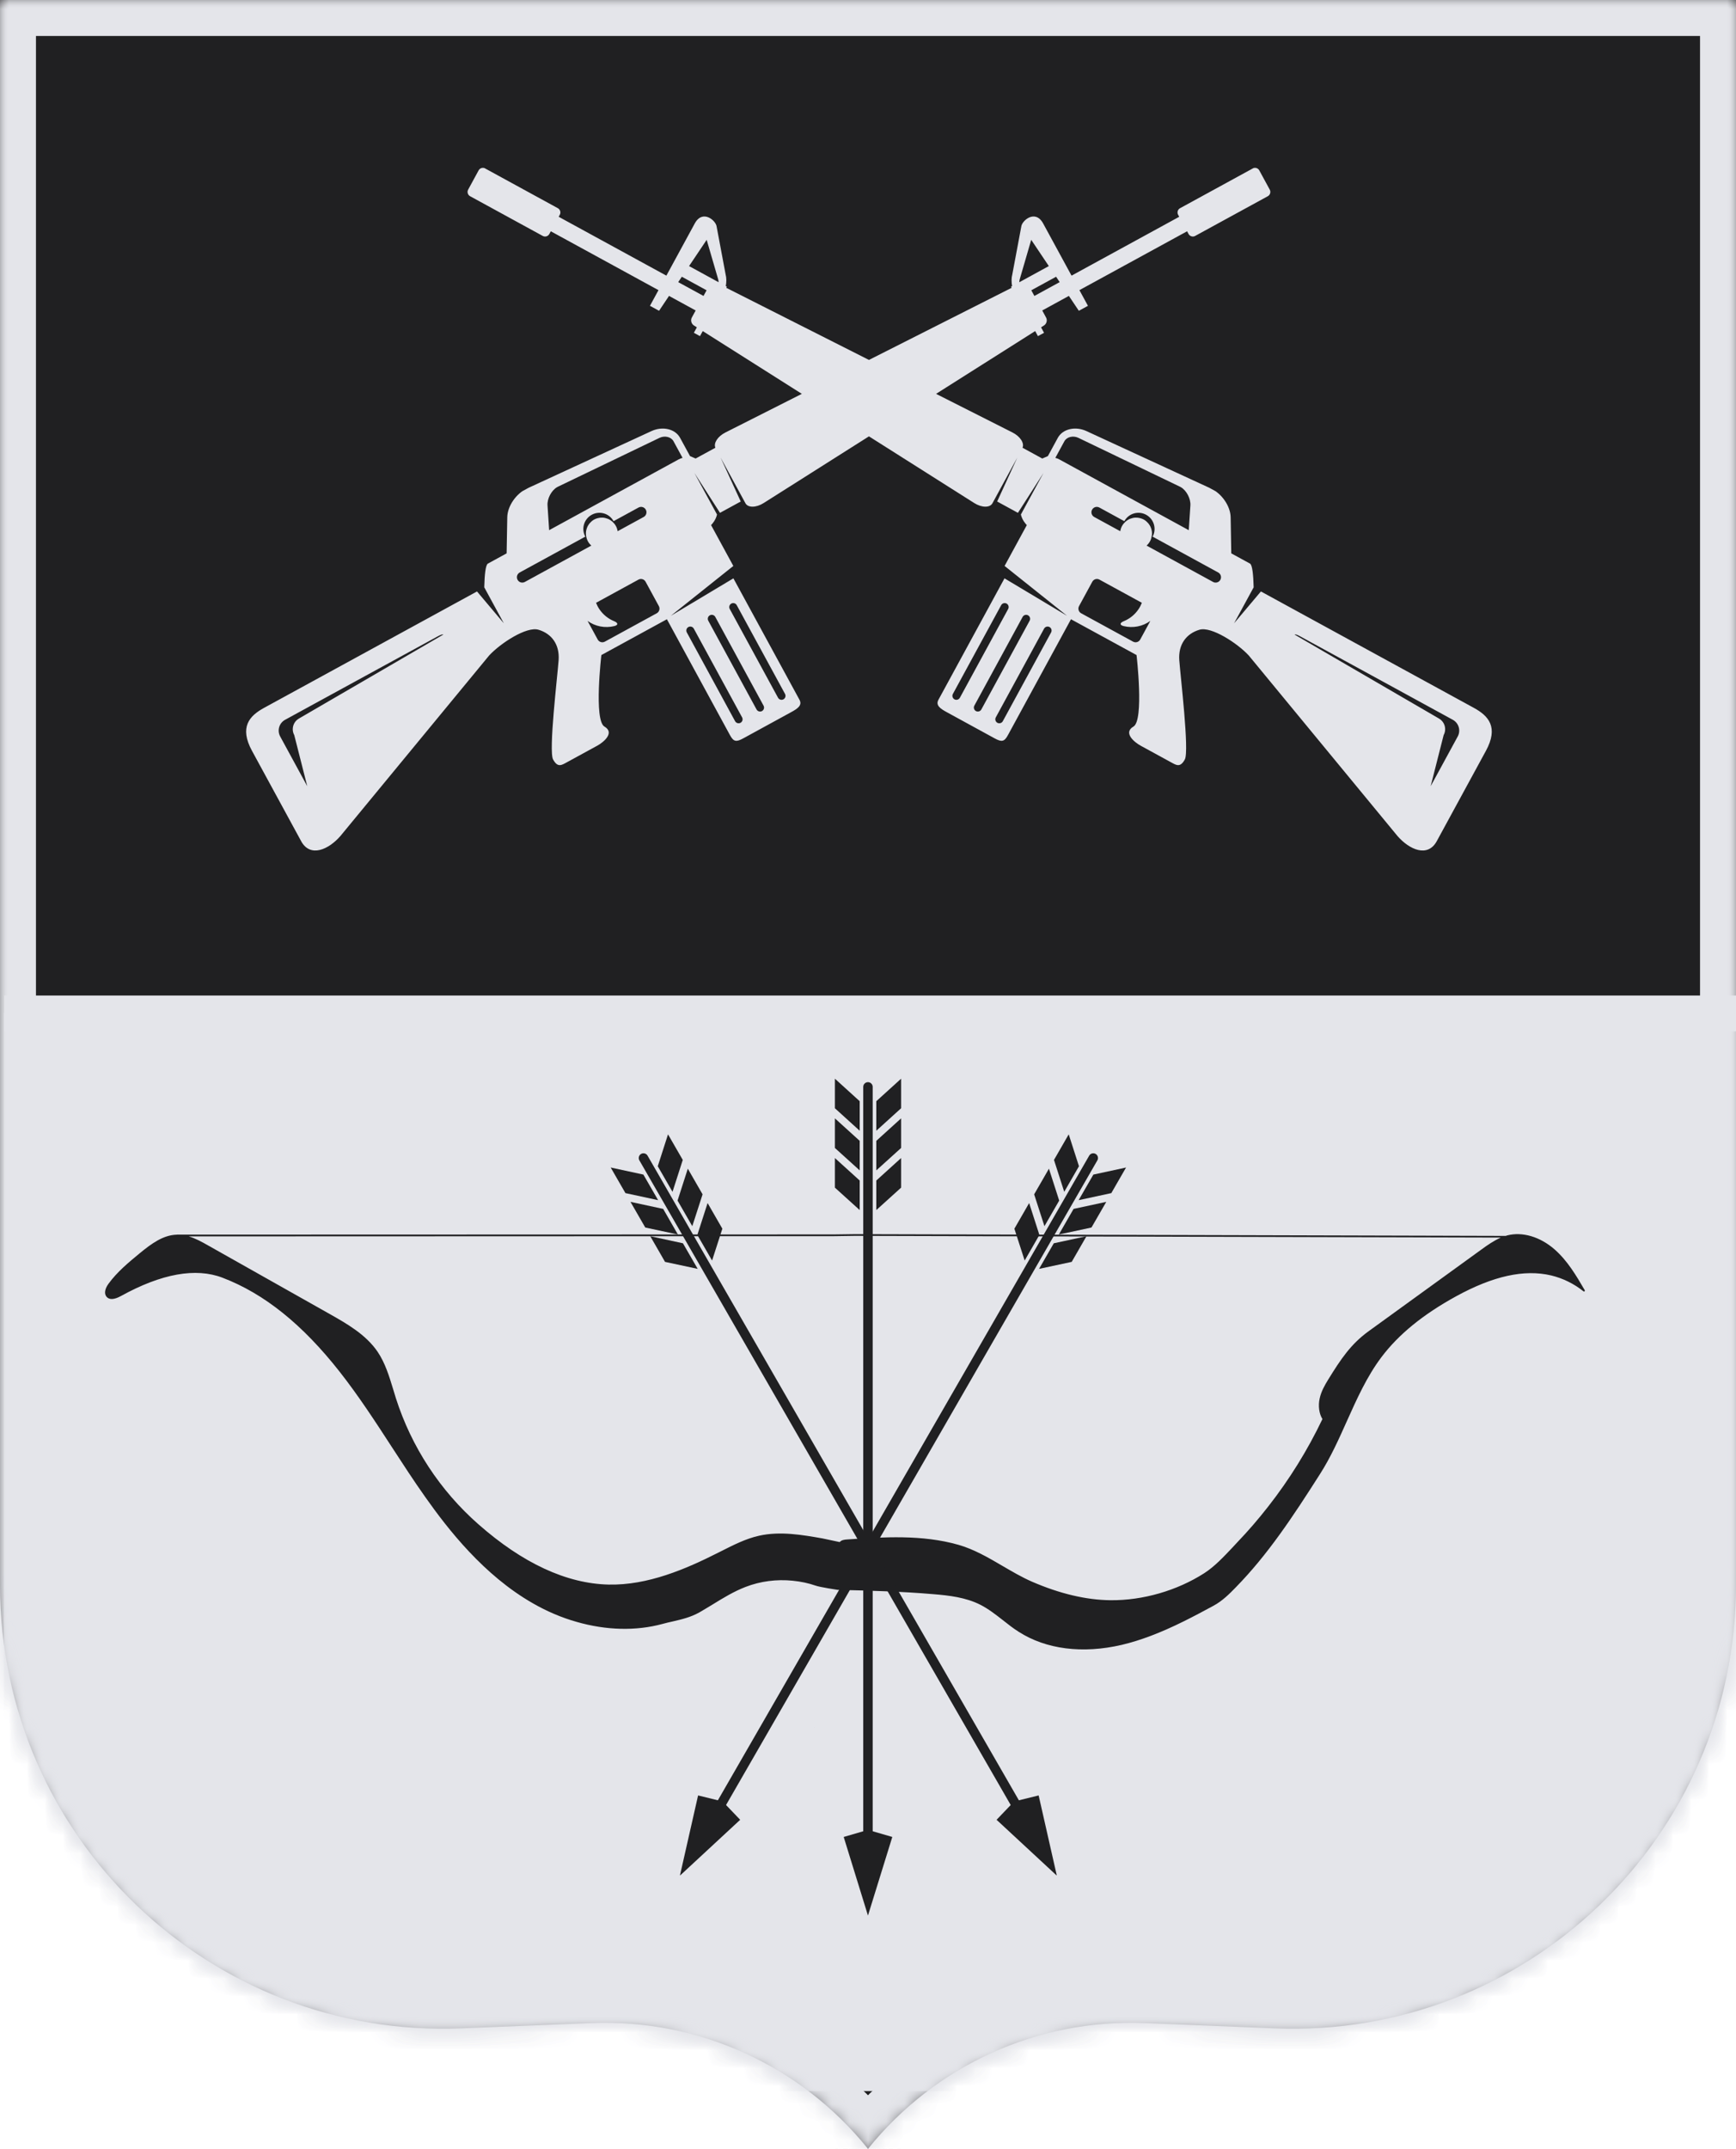 <svg width="97" height="120" viewBox="0 0 97 120" fill="none" xmlns="http://www.w3.org/2000/svg">
<mask id="path-1-inside-1_601_28686" fill="white">
<path fill-rule="evenodd" clip-rule="evenodd" d="M0 0V88.514C0 102.595 11.718 113.845 25.787 113.272L33.029 112.977C39.008 112.733 44.748 115.339 48.5 120C52.252 115.339 57.992 112.733 63.971 112.977L71.213 113.272C85.282 113.845 97 102.595 97 88.514V0H48.5H0Z"/>
</mask>
<path fill-rule="evenodd" clip-rule="evenodd" d="M0 0V88.514C0 102.595 11.718 113.845 25.787 113.272L33.029 112.977C39.008 112.733 44.748 115.339 48.5 120C52.252 115.339 57.992 112.733 63.971 112.977L71.213 113.272C85.282 113.845 97 102.595 97 88.514V0H48.5H0Z" fill="#202022"/>
<path d="M0 0V-2H-2V0H0ZM25.787 113.272L25.706 111.274H25.706L25.787 113.272ZM33.029 112.977L33.111 114.975H33.111L33.029 112.977ZM48.5 120L46.942 121.254L48.5 123.189L50.058 121.254L48.5 120ZM63.971 112.977L63.889 114.975H63.889L63.971 112.977ZM71.213 113.272L71.294 111.274L71.213 113.272ZM97 0H99V-2H97V0ZM2 88.514V0H-2V88.514H2ZM25.706 111.274C12.773 111.801 2 101.458 2 88.514H-2C-2 103.731 10.664 115.89 25.869 115.27L25.706 111.274ZM32.948 110.979L25.706 111.274L25.869 115.27L33.111 114.975L32.948 110.979ZM50.058 118.746C45.908 113.591 39.56 110.709 32.948 110.979L33.111 114.975C38.456 114.757 43.587 117.087 46.942 121.254L50.058 118.746ZM50.058 121.254C53.413 117.087 58.544 114.757 63.889 114.975L64.052 110.979C57.44 110.709 51.092 113.591 46.942 118.746L50.058 121.254ZM63.889 114.975L71.132 115.27L71.294 111.274L64.052 110.979L63.889 114.975ZM71.132 115.27C86.336 115.89 99 103.731 99 88.514H95C95 101.458 84.228 111.801 71.294 111.274L71.132 115.27ZM99 88.514V0H95V88.514H99ZM97 -2H48.5V2H97V-2ZM0 2H48.5V-2H0V2Z" fill="#E4E5EA" mask="url(#path-1-inside-1_601_28686)"/>
<mask id="mask0_601_28686" style="mask-type:alpha" maskUnits="userSpaceOnUse" x="0" y="0" width="97" height="120">
<mask id="path-3-inside-2_601_28686" fill="white">
<path fill-rule="evenodd" clip-rule="evenodd" d="M0 0V88.514C0 102.595 11.718 113.845 25.787 113.272L33.029 112.977C39.008 112.733 44.748 115.339 48.5 120C52.252 115.339 57.992 112.733 63.971 112.977L71.213 113.272C85.282 113.845 97 102.595 97 88.514V0H48.5H0Z"/>
</mask>
<path fill-rule="evenodd" clip-rule="evenodd" d="M0 0V88.514C0 102.595 11.718 113.845 25.787 113.272L33.029 112.977C39.008 112.733 44.748 115.339 48.5 120C52.252 115.339 57.992 112.733 63.971 112.977L71.213 113.272C85.282 113.845 97 102.595 97 88.514V0H48.5H0Z" fill="#C6CCD8"/>
<path d="M0 0V-2H-2V0H0ZM25.787 113.272L25.706 111.274H25.706L25.787 113.272ZM33.029 112.977L33.111 114.975H33.111L33.029 112.977ZM48.5 120L46.942 121.254L48.5 123.189L50.058 121.254L48.5 120ZM63.971 112.977L63.889 114.975H63.889L63.971 112.977ZM71.213 113.272L71.294 111.274L71.213 113.272ZM97 0H99V-2H97V0ZM2 88.514V0H-2V88.514H2ZM25.706 111.274C12.773 111.801 2 101.458 2 88.514H-2C-2 103.731 10.664 115.89 25.869 115.27L25.706 111.274ZM32.948 110.979L25.706 111.274L25.869 115.27L33.111 114.975L32.948 110.979ZM50.058 118.746C45.908 113.591 39.56 110.709 32.948 110.979L33.111 114.975C38.456 114.757 43.587 117.087 46.942 121.254L50.058 118.746ZM50.058 121.254C53.413 117.087 58.544 114.757 63.889 114.975L64.052 110.979C57.44 110.709 51.092 113.591 46.942 118.746L50.058 121.254ZM63.889 114.975L71.132 115.27L71.294 111.274L64.052 110.979L63.889 114.975ZM71.132 115.27C86.336 115.89 99 103.731 99 88.514H95C95 101.458 84.228 111.801 71.294 111.274L71.132 115.27ZM99 88.514V0H95V88.514H99ZM97 -2H48.5V2H97V-2ZM0 2H48.5V-2H0V2Z" fill="#202022" mask="url(#path-3-inside-2_601_28686)"/>
</mask>
<g mask="url(#mask0_601_28686)">
<rect x="0.215" y="56.56" width="96.818" height="60.215" fill="#E4E5EA"/>
</g>
<path d="M0.239 56.594H97" stroke="#E4E5EA" stroke-width="2"/>
<g clip-path="url(#clip0_601_28686)">
<path d="M69.997 9.408L65.936 11.627C65.805 11.698 65.757 11.863 65.828 11.994L65.889 12.106L59.873 15.393L58.287 12.48C57.846 11.67 57.097 12.32 57.064 12.657L56.563 15.327C56.511 15.511 56.511 15.755 56.551 15.977L56.491 16.01L56.525 16.073L40.53 24.153C40.103 24.37 39.86 24.743 39.972 25.004L38.869 25.606L38.555 25.47L38 24.451C37.726 23.947 37.019 23.791 36.407 24.071L29.44 27.284C28.845 27.558 28.355 28.259 28.344 28.886L28.308 30.902L27.263 31.473C27.132 31.544 27.076 32.086 27.058 32.798L28.151 34.807L26.653 33.029L14.758 39.528C13.942 39.974 13.355 40.599 14.084 41.937L16.824 46.971C17.337 47.914 18.364 47.438 19.016 46.692L27.333 36.603C27.97 35.916 29.423 34.97 30.086 35.167C30.815 35.382 31.276 35.981 31.213 36.866C31.151 37.751 30.646 41.938 30.904 42.411C31.161 42.884 31.382 42.729 31.671 42.571L33.371 41.643C33.71 41.458 34.374 40.925 33.772 40.573C33.174 40.218 33.602 36.581 33.602 36.581L37.264 34.581L40.79 41.057C40.991 41.425 41.138 41.447 41.531 41.232L44.2 39.773C44.568 39.573 44.841 39.39 44.67 39.076L40.979 32.297L37.482 34.39L40.975 31.605L39.734 29.327L39.743 29.312C39.791 29.262 39.992 29.047 40.064 28.733L38.801 26.413L40.23 28.639L41.389 28.006L40.264 25.553L41.652 28.103C41.794 28.364 42.254 28.357 42.673 28.09L57.841 18.489L57.995 18.771L58.336 18.585L58.17 18.279L58.331 18.178C58.479 18.083 58.533 17.884 58.45 17.733L58.236 17.338L59.724 16.525L60.281 17.356L60.79 17.078L60.313 16.203L66.33 12.916L66.412 13.068C66.484 13.198 66.649 13.247 66.779 13.176L70.841 10.957C70.971 10.886 71.019 10.72 70.948 10.59L70.362 9.513C70.291 9.383 70.126 9.334 69.996 9.405L69.997 9.408ZM16.716 40.119C16.383 40.301 16.262 40.719 16.442 41.051L17.168 43.905L15.656 41.128C15.474 40.794 15.598 40.377 15.93 40.196L24.49 35.519C24.636 35.439 24.731 35.415 24.773 35.436L16.713 40.12L16.716 40.119ZM40.775 34.008C40.715 33.899 40.757 33.764 40.864 33.706C40.971 33.647 41.108 33.688 41.166 33.795L43.864 38.751C43.923 38.861 43.882 38.995 43.775 39.054C43.668 39.112 43.531 39.072 43.473 38.964L40.775 34.008ZM39.576 34.664C39.516 34.554 39.558 34.419 39.664 34.361C39.771 34.303 39.908 34.343 39.967 34.45L42.664 39.406C42.724 39.516 42.683 39.65 42.576 39.709C42.469 39.767 42.332 39.727 42.273 39.62L39.576 34.664ZM38.377 35.319C38.317 35.209 38.358 35.074 38.465 35.016C38.572 34.958 38.709 34.998 38.767 35.105L41.465 40.061C41.525 40.171 41.483 40.305 41.377 40.364C41.27 40.422 41.133 40.382 41.074 40.275L38.377 35.319ZM36.814 33.847C36.891 33.988 36.84 34.168 36.697 34.247L33.796 35.832C33.655 35.908 33.475 35.858 33.397 35.714L32.831 34.674C33.26 34.985 33.808 35.09 34.324 34.963C34.562 34.904 34.538 34.779 34.309 34.687C33.983 34.553 33.693 34.325 33.483 34.009C33.41 33.9 33.353 33.782 33.305 33.663L35.675 32.368C35.815 32.291 35.995 32.342 36.073 32.486L36.814 33.847ZM35.952 28.878L34.511 29.665C34.494 29.566 34.465 29.47 34.414 29.376C34.363 29.282 34.298 29.206 34.224 29.137L34.221 29.132C34.191 29.108 34.16 29.084 34.129 29.064C34.118 29.056 34.107 29.049 34.096 29.041C34.067 29.023 34.035 29.003 34.004 28.989C33.991 28.983 33.975 28.979 33.961 28.972C33.914 28.954 33.866 28.94 33.819 28.928C33.788 28.921 33.761 28.916 33.732 28.911C33.71 28.909 33.687 28.909 33.665 28.907C33.633 28.904 33.603 28.904 33.571 28.908C33.551 28.908 33.528 28.911 33.51 28.914C33.476 28.919 33.439 28.926 33.403 28.935C33.386 28.941 33.37 28.943 33.353 28.949C33.302 28.967 33.251 28.984 33.201 29.011C33.152 29.038 33.108 29.069 33.064 29.107C33.05 29.118 33.037 29.132 33.025 29.142C32.998 29.166 32.974 29.19 32.95 29.22C32.935 29.238 32.923 29.252 32.911 29.268C32.892 29.295 32.876 29.321 32.86 29.347C32.85 29.366 32.836 29.384 32.827 29.405C32.815 29.433 32.804 29.462 32.794 29.488C32.776 29.535 32.762 29.584 32.754 29.632C32.752 29.646 32.747 29.663 32.745 29.677C32.741 29.713 32.74 29.748 32.738 29.783C32.739 29.796 32.739 29.809 32.74 29.823C32.74 29.86 32.744 29.898 32.75 29.936L32.753 29.941C32.77 30.04 32.799 30.136 32.85 30.23C32.901 30.324 32.966 30.401 33.041 30.468L29.326 32.498C29.18 32.578 28.998 32.524 28.919 32.378C28.839 32.231 28.893 32.05 29.038 31.97L32.704 29.968C32.466 29.532 32.629 28.985 33.064 28.747C33.499 28.509 34.046 28.669 34.283 29.105L35.678 28.343C35.824 28.263 36.005 28.317 36.085 28.463C36.165 28.609 36.111 28.791 35.965 28.871L35.952 28.878ZM38.138 25.569C38.065 25.588 37.989 25.616 37.916 25.656L30.684 29.607L30.593 28.227C30.567 27.851 30.806 27.395 31.121 27.209C31.137 27.201 31.155 27.191 31.17 27.182L36.856 24.449C37.146 24.311 37.501 24.398 37.633 24.641L38.138 25.569ZM56.954 15.761C56.957 15.704 56.961 15.649 56.976 15.603L57.62 13.393L58.604 14.859L56.952 15.762L56.954 15.761ZM57.797 16.527L57.625 16.211L59.01 15.454L59.21 15.755L57.797 16.527Z" fill="#E4E5EA"/>
</g>
<g clip-path="url(#clip1_601_28686)">
<path d="M27.109 9.408L31.171 11.627C31.301 11.698 31.35 11.863 31.279 11.994L31.217 12.106L37.234 15.393L38.82 12.48C39.261 11.67 40.01 12.32 40.043 12.657L40.544 15.327C40.596 15.511 40.595 15.755 40.555 15.977L40.615 16.01L40.581 16.073L56.576 24.153C57.003 24.37 57.246 24.743 57.134 25.004L58.237 25.606L58.552 25.47L59.106 24.451C59.381 23.947 60.088 23.791 60.7 24.071L67.667 27.284C68.261 27.558 68.752 28.259 68.763 28.886L68.798 30.902L69.844 31.473C69.974 31.544 70.03 32.086 70.049 32.798L68.955 34.807L70.454 33.029L82.349 39.528C83.165 39.974 83.751 40.599 83.023 41.937L80.282 46.971C79.769 47.914 78.743 47.438 78.09 46.692L69.773 36.603C69.136 35.916 67.683 34.97 67.021 35.167C66.292 35.382 65.83 35.981 65.893 36.866C65.956 37.751 66.46 41.938 66.203 42.411C65.945 42.884 65.725 42.729 65.435 42.571L63.736 41.643C63.397 41.458 62.733 40.925 63.334 40.573C63.933 40.218 63.505 36.581 63.505 36.581L59.842 34.581L56.316 41.057C56.116 41.425 55.969 41.447 55.575 41.232L52.906 39.773C52.538 39.573 52.266 39.39 52.437 39.076L56.127 32.297L59.624 34.39L56.132 31.605L57.372 29.327L57.363 29.312C57.316 29.262 57.115 29.047 57.042 28.733L58.305 26.413L56.877 28.639L55.717 28.006L56.842 25.553L55.454 28.103C55.312 28.364 54.853 28.357 54.433 28.09L39.266 18.489L39.112 18.771L38.77 18.585L38.937 18.279L38.776 18.178C38.627 18.083 38.574 17.884 38.656 17.733L38.871 17.338L37.382 16.525L36.825 17.356L36.317 17.078L36.793 16.203L30.776 12.916L30.694 13.068C30.623 13.198 30.458 13.247 30.327 13.176L26.266 10.957C26.136 10.886 26.087 10.72 26.158 10.59L26.744 9.513C26.815 9.383 26.98 9.334 27.111 9.405L27.109 9.408ZM80.39 40.119C80.724 40.301 80.845 40.719 80.664 41.051L79.939 43.905L81.451 41.128C81.633 40.794 81.508 40.377 81.177 40.196L72.616 35.519C72.47 35.439 72.375 35.415 72.333 35.436L80.393 40.12L80.39 40.119ZM56.332 34.008C56.391 33.899 56.35 33.764 56.243 33.706C56.136 33.647 55.999 33.688 55.941 33.795L53.243 38.751C53.183 38.861 53.225 38.995 53.332 39.054C53.438 39.112 53.575 39.072 53.634 38.964L56.332 34.008ZM57.531 34.664C57.591 34.554 57.549 34.419 57.442 34.361C57.335 34.303 57.198 34.343 57.14 34.45L54.442 39.406C54.382 39.516 54.424 39.65 54.531 39.709C54.638 39.767 54.775 39.727 54.833 39.62L57.531 34.664ZM58.73 35.319C58.79 35.209 58.748 35.074 58.641 35.016C58.534 34.958 58.397 34.998 58.339 35.105L55.641 40.061C55.581 40.171 55.623 40.305 55.73 40.364C55.837 40.422 55.974 40.382 56.032 40.275L58.73 35.319ZM60.292 33.847C60.215 33.988 60.266 34.168 60.409 34.247L63.311 35.832C63.452 35.908 63.632 35.858 63.71 35.714L64.276 34.674C63.846 34.985 63.299 35.09 62.782 34.963C62.544 34.904 62.568 34.779 62.798 34.687C63.124 34.553 63.414 34.325 63.623 34.009C63.696 33.9 63.754 33.782 63.802 33.663L61.432 32.368C61.291 32.291 61.111 32.342 61.033 32.486L60.292 33.847ZM61.154 28.878L62.596 29.665C62.612 29.566 62.641 29.47 62.692 29.376C62.743 29.282 62.809 29.206 62.883 29.137L62.886 29.132C62.916 29.108 62.946 29.084 62.977 29.064C62.988 29.056 62.999 29.049 63.01 29.041C63.04 29.023 63.071 29.003 63.102 28.989C63.116 28.983 63.132 28.979 63.145 28.972C63.192 28.954 63.241 28.94 63.288 28.928C63.319 28.921 63.345 28.916 63.375 28.911C63.396 28.909 63.42 28.909 63.441 28.907C63.473 28.904 63.504 28.904 63.536 28.908C63.556 28.908 63.578 28.911 63.596 28.914C63.631 28.919 63.668 28.926 63.703 28.935C63.721 28.941 63.736 28.943 63.753 28.949C63.805 28.967 63.856 28.984 63.905 29.011C63.955 29.038 63.999 29.069 64.043 29.107C64.057 29.118 64.07 29.132 64.081 29.142C64.108 29.166 64.133 29.19 64.157 29.22C64.171 29.238 64.184 29.252 64.195 29.268C64.214 29.295 64.23 29.321 64.247 29.347C64.257 29.366 64.271 29.384 64.279 29.405C64.292 29.433 64.302 29.462 64.312 29.488C64.33 29.535 64.345 29.584 64.352 29.632C64.354 29.646 64.359 29.663 64.361 29.677C64.365 29.713 64.367 29.748 64.368 29.783C64.368 29.796 64.367 29.809 64.367 29.823C64.367 29.86 64.363 29.898 64.356 29.936L64.353 29.941C64.336 30.04 64.308 30.136 64.256 30.23C64.205 30.324 64.14 30.401 64.066 30.468L67.781 32.498C67.927 32.578 68.108 32.524 68.188 32.378C68.267 32.231 68.214 32.05 68.068 31.97L64.403 29.968C64.64 29.532 64.478 28.985 64.042 28.747C63.607 28.509 63.06 28.669 62.823 29.105L61.428 28.343C61.282 28.263 61.101 28.317 61.021 28.463C60.942 28.609 60.995 28.791 61.141 28.871L61.154 28.878ZM58.968 25.569C59.042 25.588 59.118 25.616 59.191 25.656L66.422 29.607L66.514 28.227C66.539 27.851 66.3 27.395 65.986 27.209C65.97 27.201 65.952 27.191 65.936 27.182L60.251 24.449C59.96 24.311 59.605 24.398 59.473 24.641L58.968 25.569ZM40.152 15.761C40.149 15.704 40.146 15.649 40.13 15.603L39.486 13.393L38.502 14.859L40.155 15.762L40.152 15.761ZM39.309 16.527L39.481 16.211L38.097 15.454L37.896 15.755L39.309 16.527Z" fill="#E4E5EA"/>
</g>
<path d="M45.489 96.461C45.488 96.459 45.486 96.457 45.482 96.455L45.478 96.457C45.482 96.458 45.485 96.46 45.489 96.461ZM7.8 69.993C7.181 70.502 6.546 71.028 6.063 71.689C5.851 71.981 5.812 72.25 5.954 72.418C6.109 72.596 6.38 72.582 6.758 72.375C9.027 71.123 10.94 70.779 12.439 71.355C14.761 72.242 16.895 73.956 18.968 76.59C20.029 77.938 20.979 79.399 21.897 80.813C22.499 81.738 23.116 82.689 23.765 83.605C25.032 85.4 27.032 87.97 29.779 89.537C30.551 89.981 31.369 90.331 32.215 90.571C33.872 91.047 35.534 91.089 37.016 90.687C37.21 90.633 37.404 90.588 37.589 90.548C38.104 90.427 38.594 90.316 39.096 90.032C39.34 89.892 39.588 89.737 39.827 89.595C40.407 89.237 41.011 88.869 41.662 88.619C42.483 88.301 43.393 88.183 44.287 88.273C44.75 88.318 45.176 88.411 45.568 88.546C45.814 88.636 46.801 88.783 46.801 88.783C48.557 88.825 50.372 88.872 52.154 89.025C53.035 89.097 53.965 89.205 54.775 89.615C55.232 89.846 55.642 90.171 56.042 90.481C56.323 90.703 56.61 90.931 56.916 91.123C58.446 92.105 60.491 92.366 62.68 91.855C63.729 91.606 64.83 91.191 66.151 90.537C66.719 90.255 67.28 89.956 67.801 89.673C68.311 89.399 68.705 88.998 69.055 88.638C70.837 86.82 72.24 84.697 73.759 82.312C74.355 81.38 74.814 80.352 75.259 79.358C75.809 78.134 76.375 76.866 77.192 75.784C78.151 74.514 79.515 73.403 81.359 72.391C83.435 71.254 85.173 70.871 86.674 71.226C87.327 71.383 87.95 71.689 88.474 72.11C88.494 72.125 88.522 72.124 88.54 72.112C88.553 72.097 88.559 72.076 88.551 72.056L88.547 72.047C88.077 71.24 87.587 70.407 86.866 69.774C86.055 69.064 85.066 68.772 84.215 68.99C84.189 68.995 84.16 69.007 84.132 69.018L47.761 68.919L46.591 68.935L9.954 68.946C9.948 68.944 9.944 68.945 9.939 68.943C9.925 68.944 9.917 68.947 9.907 68.946L9.87 68.947L9.866 68.949C9.107 68.974 8.454 69.455 7.8 69.993ZM45.966 85.913C45.961 85.911 45.956 85.912 45.951 85.91C44.847 85.716 43.596 85.496 42.417 85.76C41.671 85.925 40.978 86.281 40.306 86.619L40.126 86.71C38.33 87.618 36.196 88.539 34 88.489C31.657 88.432 29.21 87.303 26.732 85.122C24.585 83.236 22.989 80.8 22.119 78.077C22.067 77.91 22.014 77.743 21.966 77.574C21.747 76.858 21.525 76.121 21.101 75.491C20.438 74.516 19.363 73.912 18.413 73.374L11.61 69.54C11.284 69.355 10.929 69.159 10.546 69.044L46.606 69.032L47.767 69.015L83.86 69.112C83.46 69.286 83.094 69.544 82.767 69.783L76.477 74.337C75.483 75.056 74.932 75.877 74.21 77.047C74.013 77.366 73.821 77.71 73.738 78.09C73.644 78.503 73.705 78.953 73.892 79.245C73.068 80.973 72.047 82.619 70.858 84.135C70.32 84.824 69.743 85.495 69.136 86.127C69.052 86.221 68.962 86.314 68.873 86.41C68.375 86.937 67.865 87.483 67.285 87.855C65.767 88.826 63.863 89.379 62.055 89.362C60.695 89.35 59.215 89 57.658 88.325C57.09 88.077 56.539 87.752 56.003 87.44C55.226 86.984 54.421 86.516 53.549 86.267C51.519 85.691 49.389 85.831 47.334 85.969C47.183 85.978 47.027 85.998 46.925 86.108C46.925 86.108 46.923 86.114 46.919 86.116L45.966 85.913Z" fill="#202022"/>
<g clip-path="url(#clip2_601_28686)">
<path d="M48.234 102.359L48.234 60.695C48.234 60.55 48.353 60.432 48.498 60.432C48.643 60.432 48.762 60.55 48.762 60.695L48.762 102.359C48.762 102.503 48.643 102.622 48.498 102.622C48.353 102.622 48.234 102.503 48.234 102.359Z" fill="#202022"/>
<path d="M48.964 61.495L50.349 60.239L50.349 60.933L50.349 61.889L48.964 63.145L48.964 61.495Z" fill="#202022"/>
<path d="M48.036 61.495L46.651 60.239L46.651 60.933L46.651 61.889L48.036 63.145L48.036 61.495Z" fill="#202022"/>
<path d="M48.964 63.709L50.349 62.454L50.349 63.148L50.349 64.107L48.964 65.359L48.964 63.709Z" fill="#202022"/>
<path d="M48.036 63.709L46.651 62.454L46.651 63.148L46.651 64.107L48.036 65.359L48.036 63.709Z" fill="#202022"/>
<path d="M48.964 65.925L50.349 64.67L50.349 65.367L50.349 66.323L48.964 67.575L48.964 65.925Z" fill="#202022"/>
<path d="M48.036 65.925L46.651 64.67L46.651 65.367L46.651 66.323L48.036 67.575L48.036 65.925Z" fill="#202022"/>
<path d="M49.858 102.583L48.498 106.972L47.142 102.583L48.498 102.188L49.858 102.583Z" fill="#202022"/>
</g>
<g clip-path="url(#clip3_601_28686)">
<path d="M56.977 100.617L36.182 64.535C36.11 64.41 35.947 64.367 35.822 64.439C35.697 64.512 35.653 64.674 35.725 64.799L56.521 100.881C56.593 101.006 56.755 101.05 56.88 100.977C57.005 100.905 57.049 100.742 56.977 100.617Z" fill="#202022"/>
<path d="M35.949 65.593L34.123 65.199L34.469 65.8L34.947 66.628L36.773 67.022L35.949 65.593Z" fill="#202022"/>
<path d="M36.753 65.127L37.326 63.346L37.672 63.947L38.15 64.775L37.577 66.556L36.753 65.127Z" fill="#202022"/>
<path d="M37.055 67.51L35.229 67.117L35.575 67.718L36.054 68.549L37.878 68.94L37.055 67.51Z" fill="#202022"/>
<path d="M37.859 67.045L38.432 65.264L38.778 65.865L39.257 66.696L38.682 68.474L37.859 67.045Z" fill="#202022"/>
<path d="M38.16 69.43L36.334 69.036L36.682 69.639L37.159 70.468L38.984 70.859L38.16 69.43Z" fill="#202022"/>
<path d="M38.964 68.964L39.537 67.183L39.885 67.787L40.362 68.615L39.788 70.393L38.964 68.964Z" fill="#202022"/>
<path d="M55.684 101.624L59.051 104.744L58.035 100.264L56.664 100.601L55.684 101.624Z" fill="#202022"/>
</g>
<g clip-path="url(#clip4_601_28686)">
<path d="M40.065 100.617L60.86 64.535C60.932 64.41 61.094 64.367 61.219 64.439C61.344 64.512 61.388 64.674 61.316 64.799L40.521 100.881C40.449 101.006 40.286 101.05 40.161 100.977C40.036 100.905 39.992 100.742 40.065 100.617Z" fill="#202022"/>
<path d="M61.093 65.593L62.919 65.199L62.572 65.8L62.095 66.628L60.269 67.022L61.093 65.593Z" fill="#202022"/>
<path d="M60.288 65.127L59.715 63.346L59.369 63.947L58.892 64.775L59.465 66.556L60.288 65.127Z" fill="#202022"/>
<path d="M59.987 67.51L61.813 67.117L61.467 67.718L60.987 68.549L59.163 68.94L59.987 67.51Z" fill="#202022"/>
<path d="M59.183 67.045L58.61 65.264L58.264 65.865L57.784 66.696L58.359 68.474L59.183 67.045Z" fill="#202022"/>
<path d="M58.881 69.43L60.707 69.036L60.36 69.639L59.882 70.468L58.058 70.859L58.881 69.43Z" fill="#202022"/>
<path d="M58.077 68.964L57.504 67.183L57.157 67.787L56.679 68.615L57.254 70.393L58.077 68.964Z" fill="#202022"/>
<path d="M41.358 101.624L37.99 104.744L39.006 100.264L40.378 100.601L41.358 101.624Z" fill="#202022"/>
</g>
<mask id="path-34-inside-3_601_28686" fill="white">
<path fill-rule="evenodd" clip-rule="evenodd" d="M0 0V88.514C0 102.595 11.718 113.845 25.787 113.272L33.029 112.977C39.008 112.733 44.748 115.339 48.5 120C52.252 115.339 57.992 112.733 63.971 112.977L71.213 113.272C85.282 113.845 97 102.595 97 88.514V0H48.5H0Z"/>
</mask>
<path d="M0 0V-2H-2V0H0ZM25.787 113.272L25.706 111.274H25.706L25.787 113.272ZM33.029 112.977L33.111 114.975H33.111L33.029 112.977ZM48.5 120L46.942 121.254L48.5 123.189L50.058 121.254L48.5 120ZM63.971 112.977L63.889 114.975H63.889L63.971 112.977ZM71.213 113.272L71.294 111.274L71.213 113.272ZM97 0H99V-2H97V0ZM2 88.514V0H-2V88.514H2ZM25.706 111.274C12.773 111.801 2 101.458 2 88.514H-2C-2 103.731 10.664 115.89 25.869 115.27L25.706 111.274ZM32.948 110.979L25.706 111.274L25.869 115.27L33.111 114.975L32.948 110.979ZM50.058 118.746C45.908 113.591 39.56 110.709 32.948 110.979L33.111 114.975C38.456 114.757 43.587 117.087 46.942 121.254L50.058 118.746ZM50.058 121.254C53.413 117.087 58.544 114.757 63.889 114.975L64.052 110.979C57.44 110.709 51.092 113.591 46.942 118.746L50.058 121.254ZM63.889 114.975L71.132 115.27L71.294 111.274L64.052 110.979L63.889 114.975ZM71.132 115.27C86.336 115.89 99 103.731 99 88.514H95C95 101.458 84.228 111.801 71.294 111.274L71.132 115.27ZM99 88.514V0H95V88.514H99ZM97 -2H48.5V2H97V-2ZM0 2H48.5V-2H0V2Z" fill="#E4E5EA" mask="url(#path-34-inside-3_601_28686)"/>
<defs>
<clipPath id="clip0_601_28686">
<rect width="64.932" height="18.041" fill="white" transform="matrix(0.878 -0.479 0.478 0.878 11.454 37.105)"/>
</clipPath>
<clipPath id="clip1_601_28686">
<rect width="64.932" height="18.041" fill="white" transform="matrix(-0.878 -0.479 -0.478 0.878 85.653 37.105)"/>
</clipPath>
<clipPath id="clip2_601_28686">
<rect width="46.733" height="3.699" fill="white" transform="translate(50.349 60.239) rotate(90)"/>
</clipPath>
<clipPath id="clip3_601_28686">
<rect width="46.712" height="3.7" fill="white" transform="matrix(0.499 0.866 0.866 -0.501 34.123 65.199)"/>
</clipPath>
<clipPath id="clip4_601_28686">
<rect width="46.712" height="3.7" fill="white" transform="matrix(-0.499 0.866 -0.866 -0.501 62.919 65.199)"/>
</clipPath>
</defs>
</svg>
